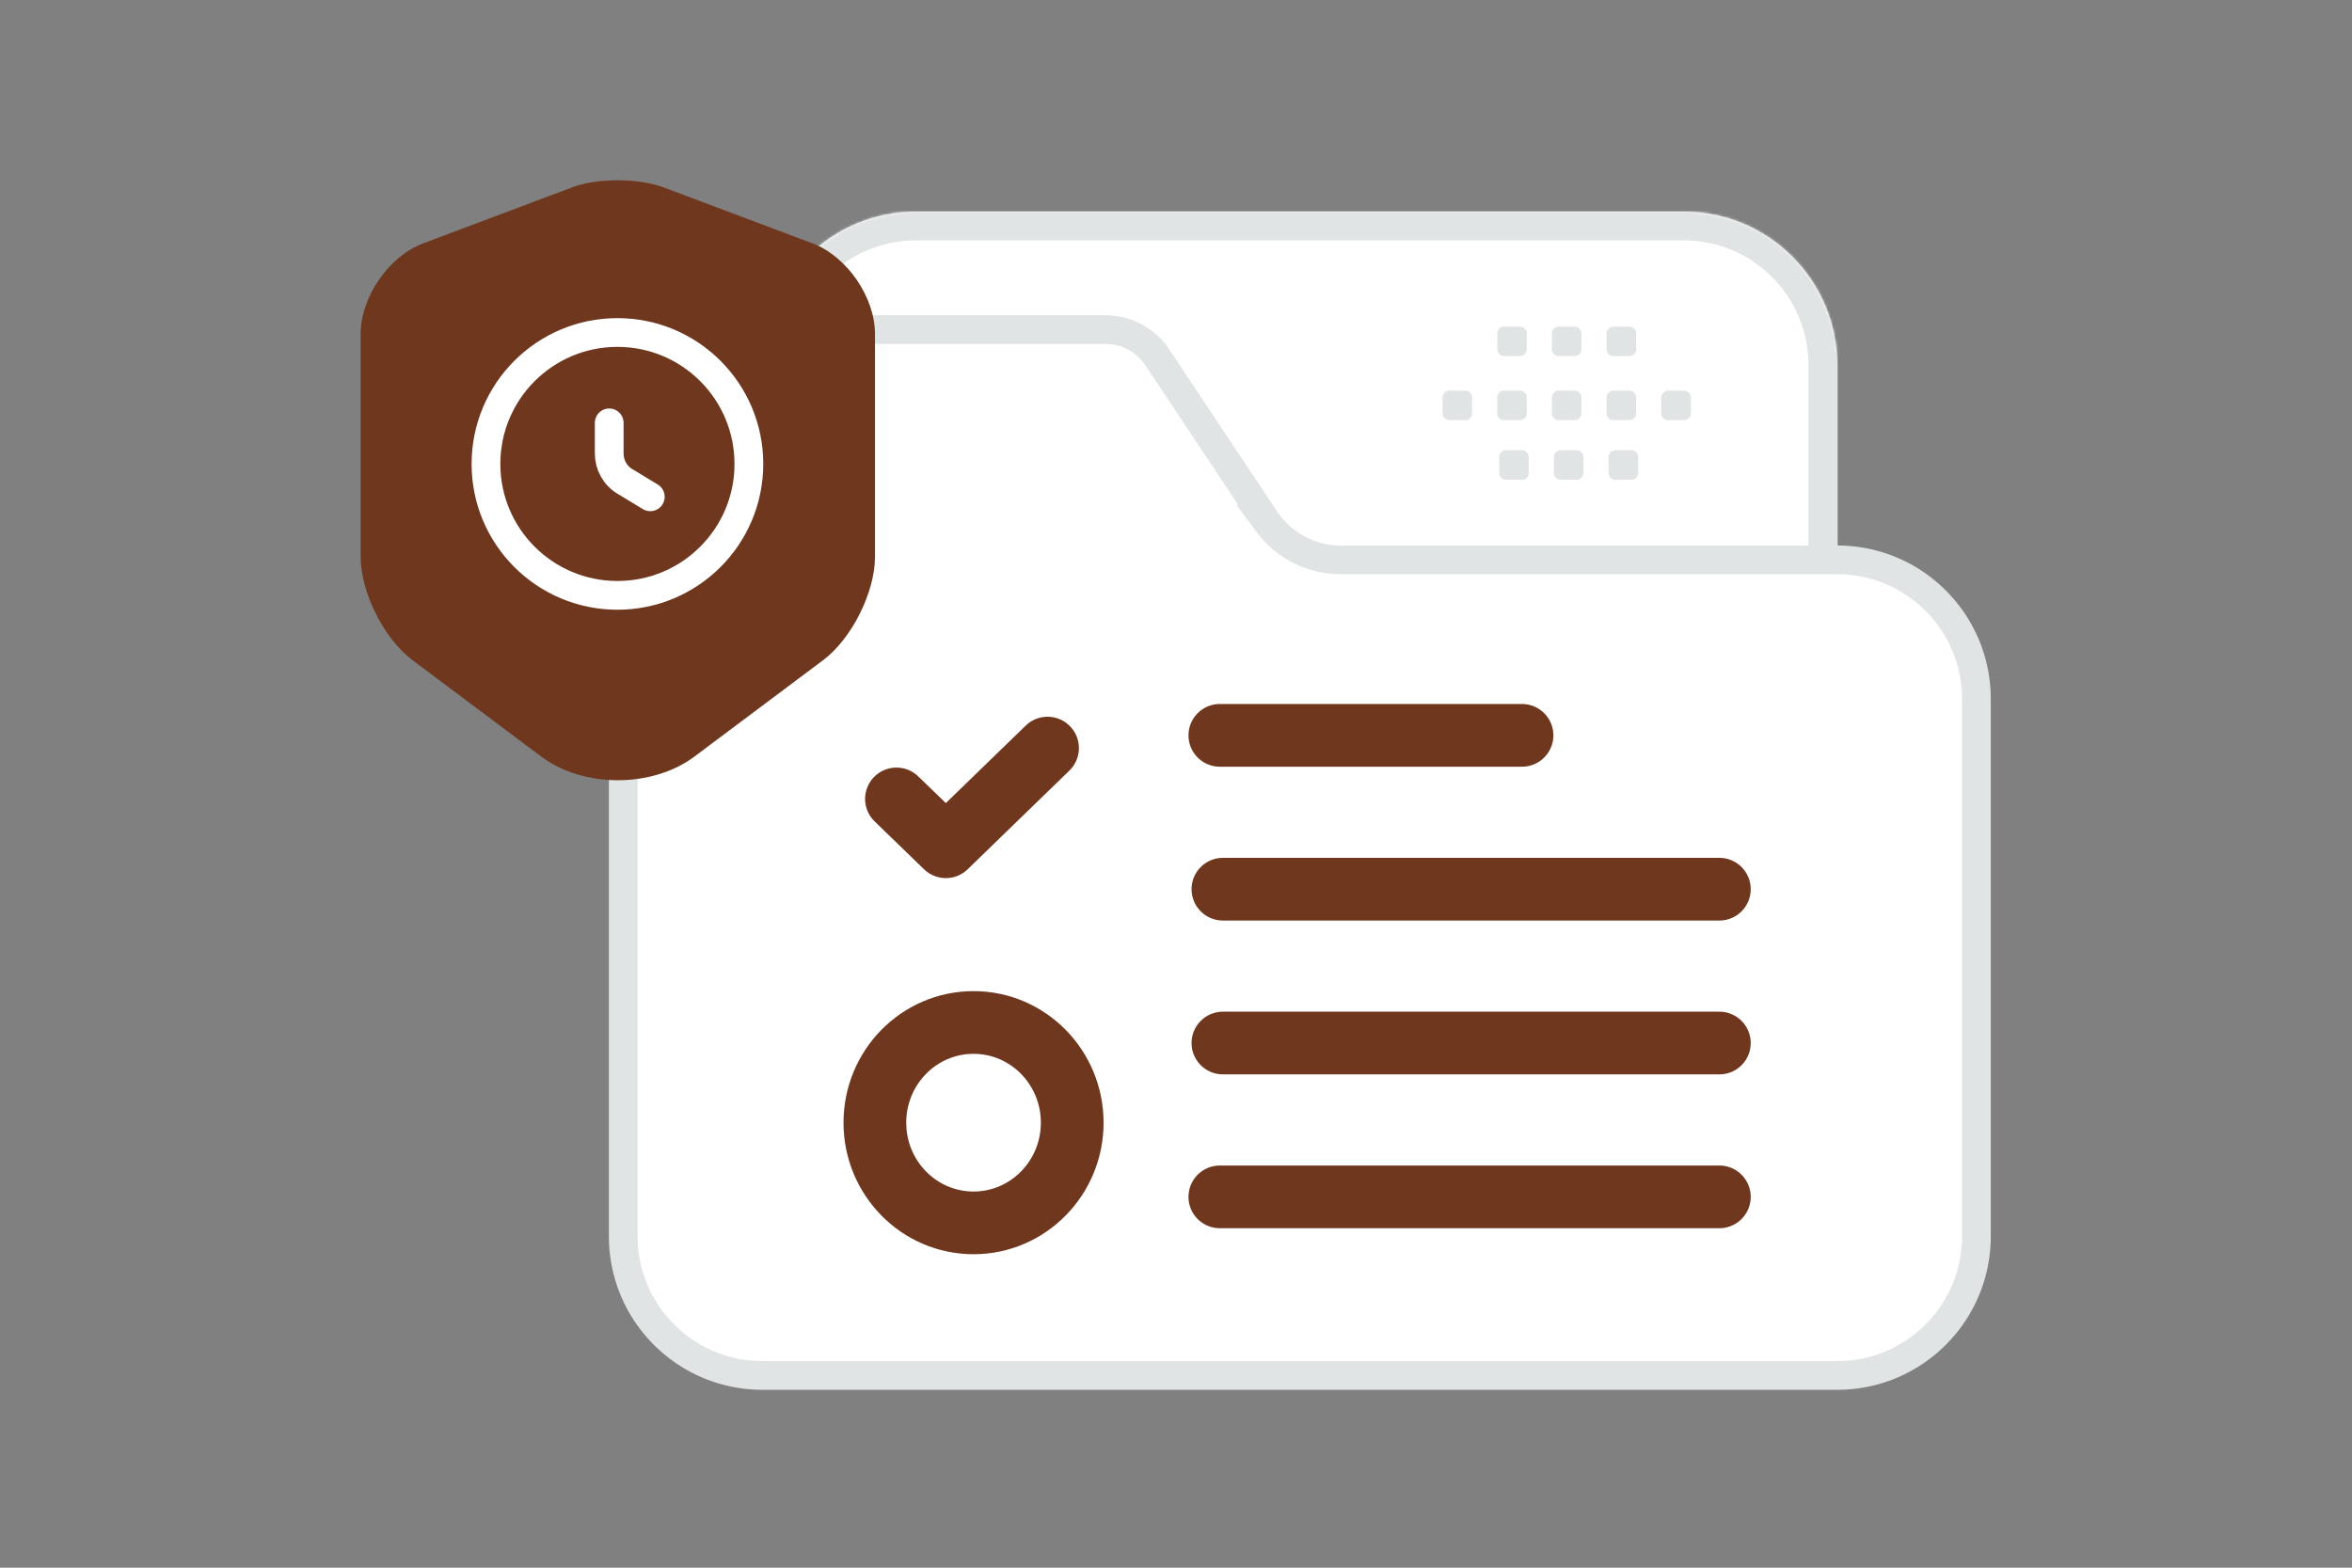 <svg width="900" height="600" viewBox="0 0 900 600" fill="none" xmlns="http://www.w3.org/2000/svg"><rect x="0" y="0" width="900" height="600" fill="#808080" stroke="none"/><path fill="transparent" d="M0 0h900v600H0z"/><mask id="a" fill="#fff"><path fill-rule="evenodd" clip-rule="evenodd" d="M291.753 198.505v-58.753c0-32.448 26.305-58.752 58.753-58.752h293.762c32.448 0 58.752 26.304 58.752 58.752v146.881"/></mask><path fill-rule="evenodd" clip-rule="evenodd" d="M291.753 198.505v-58.753c0-32.448 26.305-58.752 58.753-58.752h293.762c32.448 0 58.752 26.304 58.752 58.752v146.881" fill="#fff"/><path d="M302.753 198.505v-58.753h-22v58.753h22zm0-58.753c0-26.373 21.38-47.752 47.753-47.752V70c-38.523 0-69.753 31.229-69.753 69.752h22zM350.506 92h293.762V70H350.506v22zm293.762 0c26.373 0 47.752 21.379 47.752 47.752h22c0-38.523-31.229-69.752-69.752-69.752v22zm47.752 47.752v146.881h22V139.752h-22z" fill="#E1E4E5" mask="url(#a)"/><path d="m484.082 198.752.004.006a34.874 34.874 0 0 0 29.016 15.52h189.917c29.411 0 53.253 23.842 53.253 53.253v205.633c0 29.411-23.842 53.252-53.253 53.252H291.752c-29.41 0-53.252-23.841-53.252-53.252V179.402c0-29.41 23.842-53.252 53.252-53.252h131.165l.014-.001a23.879 23.879 0 0 1 19.936 10.649h.001l41.214 61.954z" fill="#fff" stroke="#E1E4E5" stroke-width="11"/><path d="m400.848 286.318-38.912 37.758-18.905-18.306m123.741-24.331h115.633m-114.453 58.879h189.969m0 117.758H466.772m191.149-58.879H467.952" stroke="#6f381e" stroke-width="24" stroke-linecap="round" stroke-linejoin="round"/><path clip-rule="evenodd" d="M372.53 468.028c20.853 0 37.758-17.169 37.758-38.348s-16.905-38.348-37.758-38.348-37.758 17.169-37.758 38.348 16.905 38.348 37.758 38.348z" stroke="#6f381e" stroke-width="24" stroke-linecap="round" stroke-linejoin="round"/><path d="m219.015 71.67-57.1 21.472C148.756 98.079 138 113.695 138 127.819v85.314c0 13.549 8.926 31.347 19.796 39.499L207 289.491c16.135 12.171 42.682 12.171 58.816 0l49.204-36.859c10.871-8.152 19.796-25.95 19.796-39.499v-85.314c0-14.124-10.756-29.74-23.915-34.677l-57.1-21.472c-9.726-3.56-25.288-3.56-34.786 0z" fill="#6f381e"/><path d="M236.26 227.862c-27.781 0-50.301-22.521-50.301-50.301 0-27.781 22.52-50.301 50.301-50.301 27.78 0 50.301 22.52 50.301 50.301 0 27.78-22.521 50.301-50.301 50.301z" stroke="#fff" stroke-width="11" stroke-miterlimit="10" stroke-linecap="round" stroke-linejoin="round"/><path d="M233.117 161.842v11.695c0 4.402 2.264 8.551 6.162 10.815l9.557 5.785" stroke="#fff" stroke-width="11" stroke-miterlimit="10" stroke-linecap="round" stroke-linejoin="round"/><path fill-rule="evenodd" clip-rule="evenodd" d="M554.634 149.506h6.033a2.635 2.635 0 0 1 2.633 2.634v6.033a2.636 2.636 0 0 1-2.633 2.634h-6.033a2.644 2.644 0 0 1-2.634-2.634v-6.033c-.012-1.447 1.175-2.634 2.634-2.634zm20.917 0h6.033a2.644 2.644 0 0 1 2.634 2.634v6.033a2.636 2.636 0 0 1-2.634 2.634h-6.033a2.644 2.644 0 0 1-2.633-2.634v-6.033a2.644 2.644 0 0 1 2.633-2.634zm20.932 0h6.033a2.644 2.644 0 0 1 2.634 2.634v6.033a2.636 2.636 0 0 1-2.634 2.634h-6.033a2.644 2.644 0 0 1-2.633-2.634v-6.033c-.013-1.447 1.174-2.634 2.633-2.634zm20.918 0h6.033a2.644 2.644 0 0 1 2.633 2.634v6.033a2.636 2.636 0 0 1-2.633 2.634h-6.033a2.646 2.646 0 0 1-2.646-2.634v-6.033a2.662 2.662 0 0 1 2.646-2.634zm20.919 0h6.034A2.646 2.646 0 0 1 647 152.14v6.033a2.639 2.639 0 0 1-2.646 2.634h-6.034a2.644 2.644 0 0 1-2.633-2.634v-6.033a2.644 2.644 0 0 1 2.633-2.634zm-62.001 22.81h6.033a2.644 2.644 0 0 1 2.633 2.634v6.046a2.644 2.644 0 0 1-2.633 2.633h-6.033a2.636 2.636 0 0 1-2.634-2.633v-6.034a2.631 2.631 0 0 1 2.634-2.646zm20.917 0h6.033a2.644 2.644 0 0 1 2.634 2.634v6.046a2.644 2.644 0 0 1-2.634 2.633h-6.033a2.644 2.644 0 0 1-2.633-2.633v-6.034a2.63 2.63 0 0 1 2.633-2.646zm20.92 0h6.033a2.646 2.646 0 0 1 2.646 2.634v6.046a2.646 2.646 0 0 1-2.646 2.633h-6.033a2.644 2.644 0 0 1-2.634-2.633v-6.034a2.646 2.646 0 0 1 2.634-2.646zM596.483 125h6.033a2.644 2.644 0 0 1 2.634 2.634v6.033a2.635 2.635 0 0 1-2.634 2.633h-6.033a2.644 2.644 0 0 1-2.633-2.633v-6.033c-.013-1.447 1.174-2.634 2.633-2.634zm-20.911 0h6.033a2.644 2.644 0 0 1 2.634 2.634v6.033a2.635 2.635 0 0 1-2.634 2.633h-6.033a2.644 2.644 0 0 1-2.633-2.633v-6.033c-.013-1.447 1.174-2.634 2.633-2.634zm41.829 0h6.033a2.644 2.644 0 0 1 2.633 2.634v6.033a2.635 2.635 0 0 1-2.633 2.633h-6.033a2.646 2.646 0 0 1-2.646-2.633v-6.033a2.662 2.662 0 0 1 2.646-2.634z" fill="#E1E4E5"/></svg>